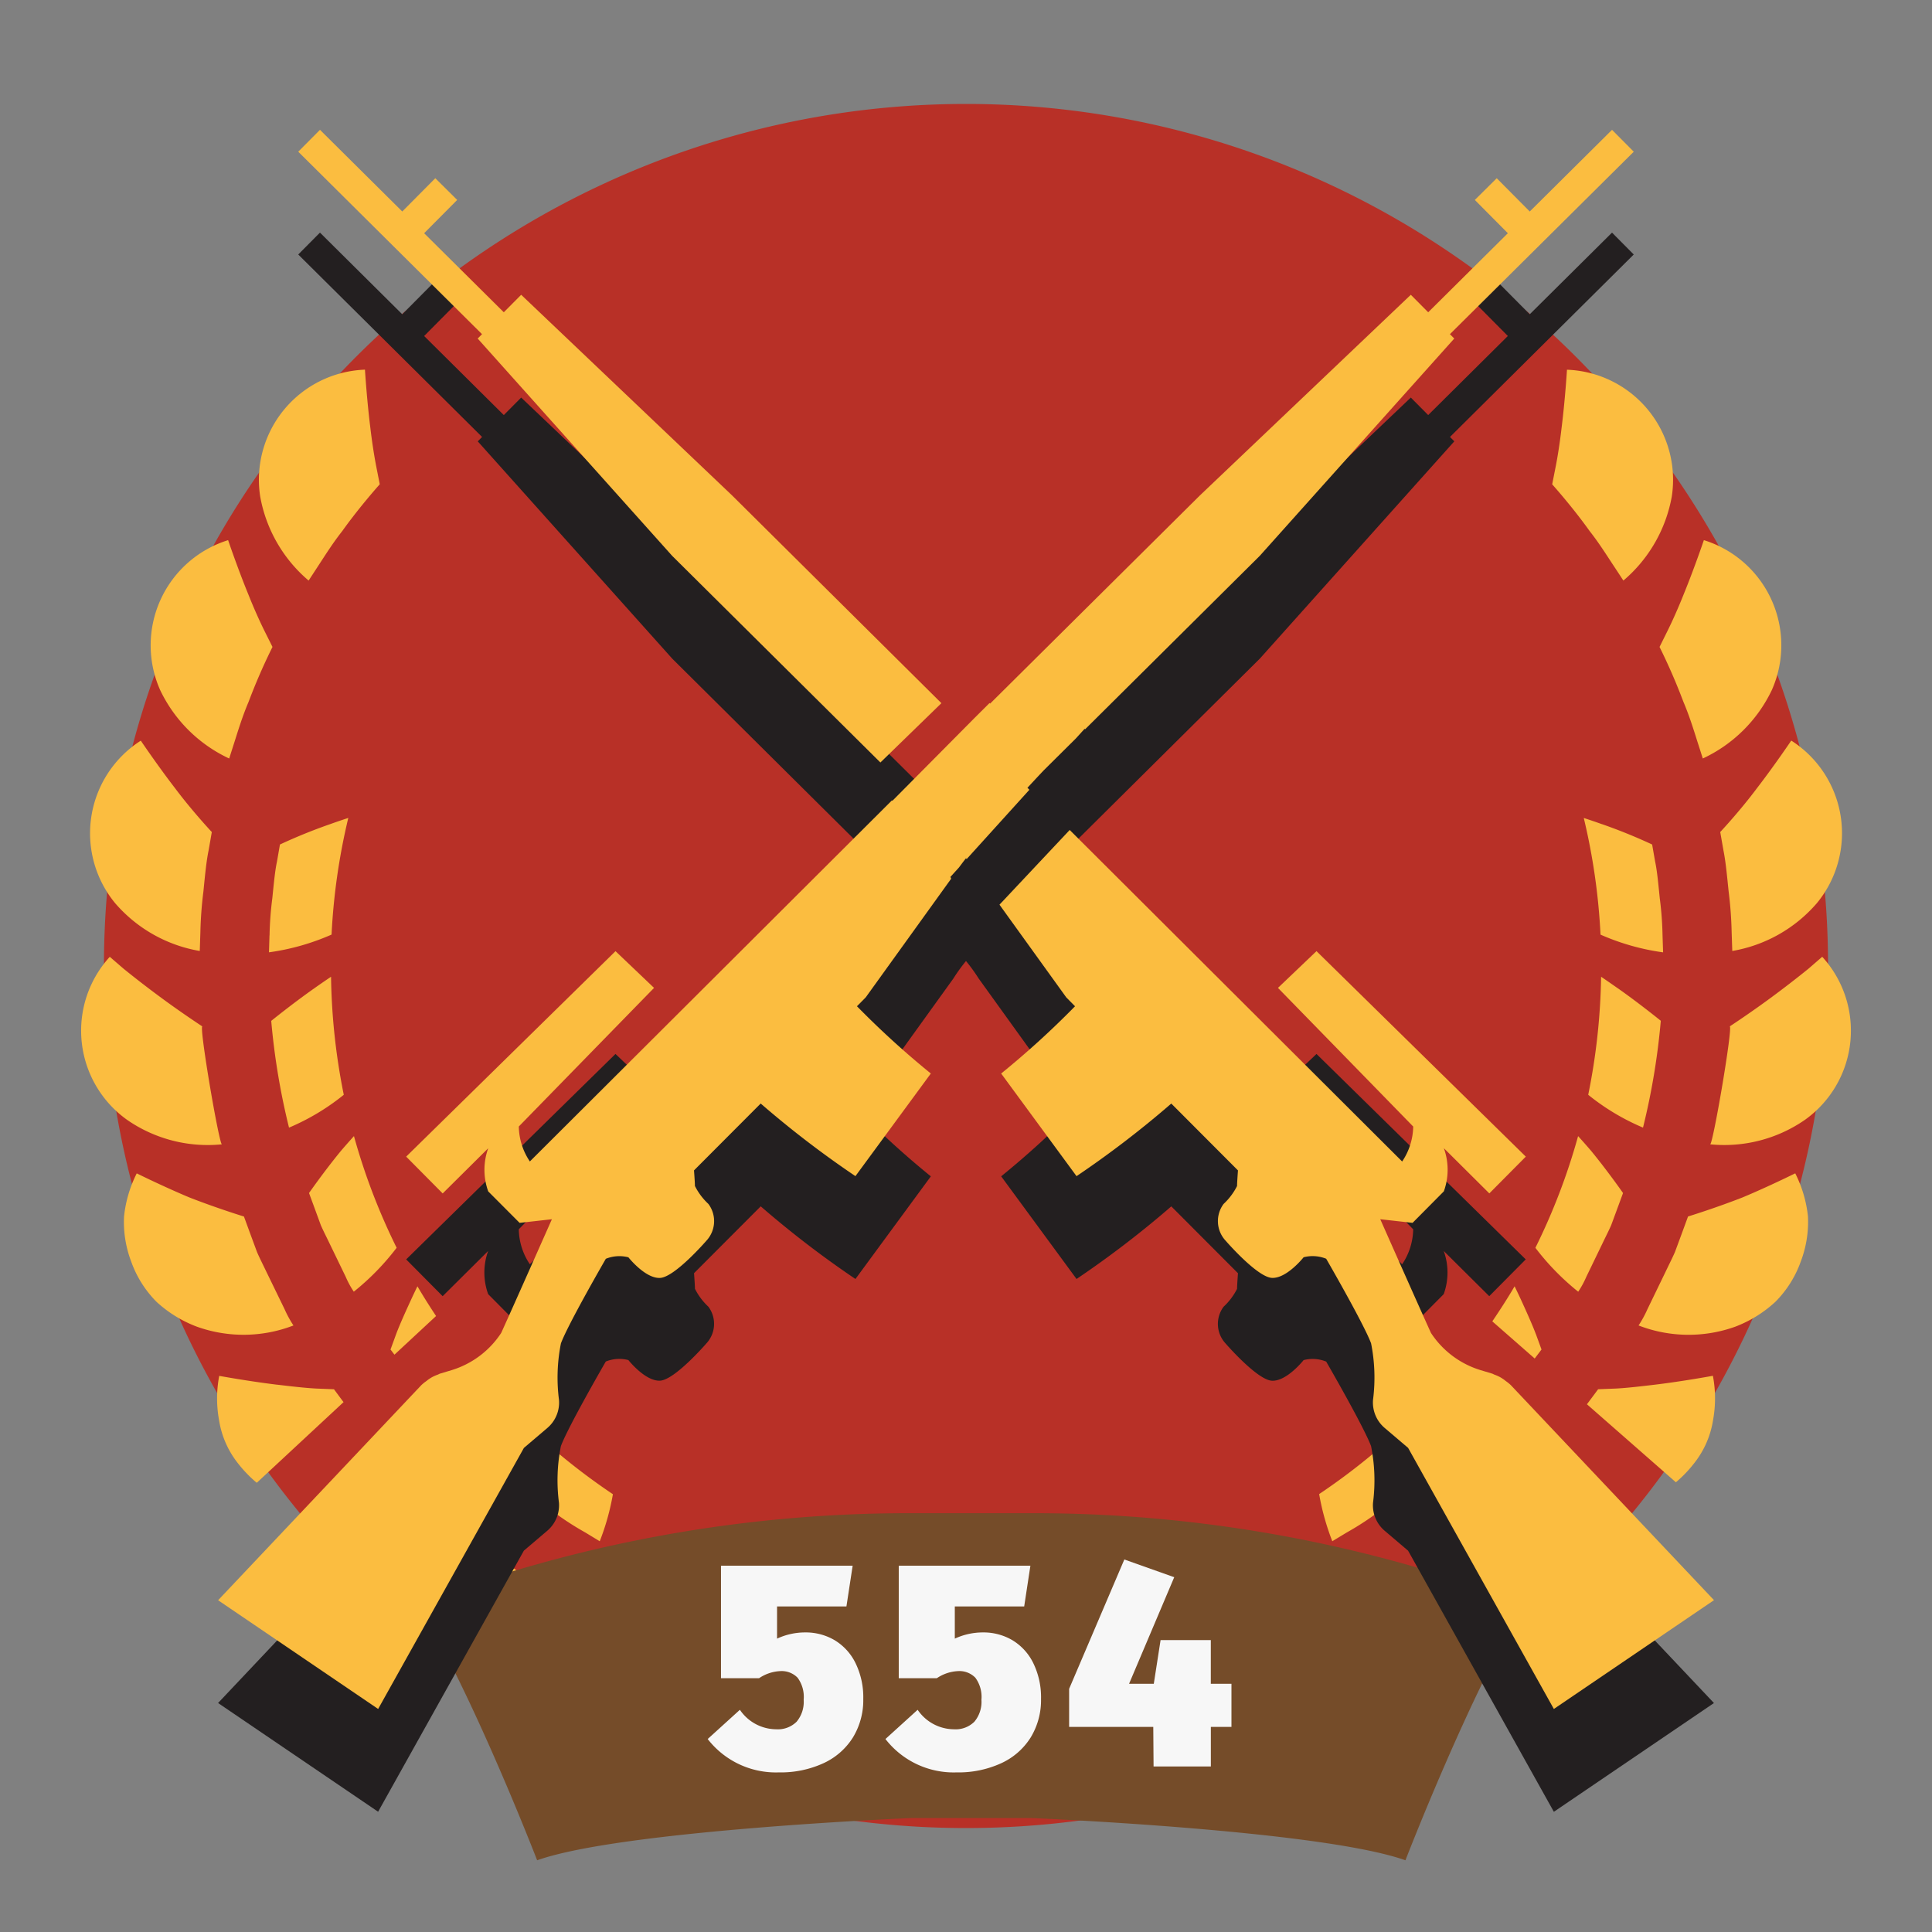 <svg xmlns="http://www.w3.org/2000/svg" width="150" height="150" viewBox="0 0 150 150">
  <rect x="0" y="0" width="150" height="150" fill="#808080" stroke="none"/>
  <defs>
    <style>
      .cls-1 {
        fill: #b83027;
      }

      .cls-1, .cls-2, .cls-3, .cls-4, .cls-5 {
        fill-rule: evenodd;
      }

      .cls-2 {
        fill: #fbbd40;
      }

      .cls-3 {
        fill: #754c29;
      }

      .cls-4 {
        fill: #231f20;
      }

      .cls-5 {
        fill: #f7f7f7;
      }
    </style>
  </defs>
  <g id="allies_stalingrad_sniper_2_icon">
    <g id="back_copy" data-name="back copy">
      <path id="Shape_694_copy" data-name="Shape 694 copy" class="cls-1" d="M141.93,75A66.93,66.93,0,1,1,75,8.07,66.93,66.93,0,0,1,141.93,75Z"/>
      <path id="Shape_694_copy_2" data-name="Shape 694 copy 2" class="cls-2" d="M134.494,73.833s-0.02-.58-0.049-1.451a30.284,30.284,0,0,0-.236-3.184c-0.119-1.156-.225-2.313-0.4-3.168l-0.25-1.431s1.527-1.629,2.848-3.4c1.36-1.762,2.666-3.7,2.666-3.7a8.534,8.534,0,0,1,2,12.609A11.14,11.14,0,0,1,134.494,73.833Zm-2.288-14.943-0.443-1.384c-0.263-.832-0.606-1.943-1.063-3.014a46.281,46.281,0,0,0-1.853-4.263l0.614-1.238c0.376-.758.828-1.766,1.237-2.793,0.843-2.055,1.59-4.262,1.59-4.262a8.552,8.552,0,0,1,5.279,11.634A11.157,11.157,0,0,1,132.206,58.889Zm-6.167-13.814s-0.317-.487-0.8-1.217-1.1-1.715-1.82-2.627c-1.352-1.9-2.908-3.628-2.908-3.628s0.107-.542.267-1.355c0.165-.828.334-1.917,0.461-3.016,0.277-2.2.421-4.528,0.421-4.528a8.551,8.551,0,0,1,8.138,9.838A11.134,11.134,0,0,1,126.039,45.075Zm-16.868,85.5a8.43,8.43,0,0,1-4.587,5.088,7.309,7.309,0,0,1-3.649.737,9.357,9.357,0,0,1-3.537-.813,10.852,10.852,0,0,1-5.213-5.469c0.063,0.217,8.865-2.887,8.76-3.135,0,0,1.921,1.009,4,1.934A39.875,39.875,0,0,0,109.171,130.576Zm-18.2,8.873a8.1,8.1,0,0,1-3.317,1.223,9.311,9.311,0,0,1-3.706-.175,9.549,9.549,0,0,1-3.194-1.8,10.876,10.876,0,0,1-3.586-6.552l4.652-.226a23.608,23.608,0,0,0,3.18-.357l1.441-.217,1.016,0.943c0.615,0.549,1.471,1.347,2.338,2.017,1.727,1.358,3.629,2.665,3.629,2.665A9.623,9.623,0,0,1,90.966,139.449ZM85.578,126.06l-1.3.2a20.2,20.2,0,0,1-2.882.325l-4.221.21a19.539,19.539,0,0,1,.605-2.549,49.262,49.262,0,0,0,9.243-1.4c-0.305.757-.623,1.46-0.881,2.035ZM66.056,140.5a9.309,9.309,0,0,1-3.705.175,8.1,8.1,0,0,1-3.317-1.223,9.638,9.638,0,0,1-2.453-2.475s1.9-1.307,3.629-2.665c0.867-.67,1.723-1.468,2.338-2.017l1.016-.943L65,131.566a23.616,23.616,0,0,0,3.18.357l4.652,0.226A10.872,10.872,0,0,1,69.25,138.7,9.55,9.55,0,0,1,66.056,140.5Zm-0.329-14.241-1.3-.2-0.56-1.182c-0.258-.575-0.576-1.278-0.881-2.035a49.263,49.263,0,0,0,9.243,1.4,19.523,19.523,0,0,1,.605,2.549l-4.221-.21A20.2,20.2,0,0,1,65.727,126.256ZM52.6,135.588a9.355,9.355,0,0,1-3.538.813,7.312,7.312,0,0,1-3.649-.737,8.43,8.43,0,0,1-4.586-5.088,39.913,39.913,0,0,0,4.224-1.658c2.082-.925,4-1.934,4-1.934-0.106.248,8.7,3.352,8.759,3.135A10.85,10.85,0,0,1,52.6,135.588Zm-7.172-16.615A22.376,22.376,0,0,1,43,117.4l-2.327-1.731c-0.64-.467-1.046-0.8-1.046-0.8s0.209-2.157.551-4.193c0.035-.214.071-0.426,0.108-0.636a49.528,49.528,0,0,0,7.3,5.97,18.854,18.854,0,0,1-1.022,3.652Zm-2.836,4.551,1.246,0.753a11.3,11.3,0,0,1-6.487,3.924,9.1,9.1,0,0,1-6.959-1.79,9.261,9.261,0,0,1-2.4-3.417l3.146,1.673,2.528-5.2c1.434-.252,2.52-0.484,2.52-0.484s0.447,0.371,1.152.887l2.568,1.911A26.141,26.141,0,0,0,42.595,123.524ZM30.32,104.777l0.443-1.216c0.274-.725.723-1.721,1.157-2.664,0.163-.353.328-0.7,0.49-1.028,0.459,0.785.945,1.551,1.446,2.307l-3.231,3Zm-2.851-4.49a7.111,7.111,0,0,1-.628-1.156l-1.262-2.607c-0.226-.475-0.47-0.944-0.668-1.395l-0.464-1.267-0.454-1.235s1.206-1.731,2.5-3.3c0.334-.39.67-0.768,0.988-1.12a48.976,48.976,0,0,0,3.314,8.67A19.448,19.448,0,0,1,27.468,100.287ZM24.756,43.858l-0.795,1.217A11.136,11.136,0,0,1,20.2,38.542,8.552,8.552,0,0,1,28.335,28.7s0.144,2.325.421,4.528c0.127,1.1.3,2.187,0.461,3.016L29.484,37.6s-1.556,1.732-2.908,3.628C25.853,42.143,25.234,43.128,24.756,43.858Zm-3.6,6.37A46.372,46.372,0,0,0,19.3,54.492c-0.457,1.07-.8,2.182-1.064,3.014l-0.442,1.384a11.158,11.158,0,0,1-5.362-5.319,8.553,8.553,0,0,1,5.279-11.634s0.747,2.207,1.59,4.262c0.409,1.027.861,2.035,1.237,2.792ZM16.445,64.6s-0.1.572-.25,1.431c-0.179.855-.285,2.012-0.4,3.168a30.208,30.208,0,0,0-.237,3.184c-0.029.871-.048,1.451-0.048,1.451a11.143,11.143,0,0,1-6.578-3.72,8.535,8.535,0,0,1,2-12.609s1.306,1.934,2.667,3.7C14.919,62.97,16.445,64.6,16.445,64.6ZM9.6,75.216c0.678,0.549,1.583,1.259,2.489,1.933,1.812,1.36,3.62,2.542,3.62,2.542-0.259.027,1.31,9.2,1.522,9.154a11,11,0,0,1-7.336-1.881A8.5,8.5,0,0,1,8.524,74.287Zm11.328-2.591a26.087,26.087,0,0,1,.215-2.887c0.108-1.048.2-2.1,0.366-2.871,0.135-.778.226-1.3,0.226-1.3a41.617,41.617,0,0,1,3.884-1.576c0.487-.175.97-0.339,1.423-0.487a49.273,49.273,0,0,0-1.3,9.057,18.137,18.137,0,0,1-4.859,1.377S20.9,73.414,20.923,72.625Zm0.136,6.631s1.675-1.358,3.356-2.537c0.439-.312.874-0.609,1.282-0.884A49.51,49.51,0,0,0,26.691,85a17.743,17.743,0,0,1-4.252,2.549A54.128,54.128,0,0,1,21.058,79.256ZM10.616,91.1s2.065,1.023,4.089,1.87c2.126,0.832,4.235,1.481,4.235,1.481l0.5,1.364,0.517,1.4c0.218,0.5.484,1.017,0.733,1.542l1.4,2.877a8.549,8.549,0,0,0,.694,1.275,10.75,10.75,0,0,1-7.517.087,9.629,9.629,0,0,1-3.115-1.923,8.446,8.446,0,0,1-1.971-3.14,8.643,8.643,0,0,1-.55-3.486A9.645,9.645,0,0,1,10.616,91.1Zm10.9,16.406c1.113,0.133,2.175.255,3.015,0.3l1.4,0.056s0.294,0.4.741,1l-6.737,6.262a9.9,9.9,0,0,1-1.532-1.606,7.162,7.162,0,0,1-1.394-3.249,9.356,9.356,0,0,1,.011-3.447S19.308,107.242,21.514,107.508Zm84.645,16.769,1.246-.753a26.035,26.035,0,0,0,2.682-1.742c0.933-.695,1.867-1.389,2.568-1.91s1.151-.888,1.151-0.888,0.644,0.137,1.583.314L118,124.667l4.279-2.393a9.262,9.262,0,0,1-2.673,4.137,9.1,9.1,0,0,1-6.959,1.79A11.306,11.306,0,0,1,106.159,124.277Zm13.078-20.716c0.267,0.729.443,1.216,0.443,1.216l-0.529.7-3.29-2.885c0.6-.889,1.186-1.791,1.73-2.721,0.162,0.332.327,0.675,0.49,1.028C118.515,101.84,118.963,102.836,119.237,103.561Zm-9.414,7.108c0.341,2.036.552,4.193,0.552,4.193s-0.407.335-1.046,0.8L107,117.4a22.331,22.331,0,0,1-2.432,1.578l-1.128.682A18.884,18.884,0,0,1,102.419,116a49.6,49.6,0,0,0,7.3-5.97Q109.771,110.348,109.823,110.669Zm9.384-13.79a48.9,48.9,0,0,0,3.314-8.67c0.319,0.351.655,0.73,0.989,1.12,1.293,1.568,2.5,3.3,2.5,3.3l-0.455,1.235L125.09,95.13c-0.2.451-.441,0.919-0.668,1.395-0.459.948-.918,1.9-1.261,2.607a7.175,7.175,0,0,1-.629,1.156A19.433,19.433,0,0,1,119.207,96.879Zm6.264,10.929c0.841-.044,1.9-0.167,3.016-0.3,2.206-.266,4.5-0.69,4.5-0.69a9.354,9.354,0,0,1,.011,3.447,7.154,7.154,0,0,1-1.394,3.249,9.857,9.857,0,0,1-1.49,1.572l-6.907-6.057c0.524-.7.869-1.166,0.869-1.166Zm0.115-31.09c1.68,1.179,3.356,2.537,3.356,2.537a54.14,54.14,0,0,1-1.381,8.294A17.742,17.742,0,0,1,123.309,85a49.558,49.558,0,0,0,1-9.166C124.712,76.109,125.147,76.407,125.586,76.718Zm-1.2-12.725a41.631,41.631,0,0,1,3.884,1.576s0.09,0.519.227,1.3c0.166,0.774.257,1.823,0.365,2.871a26.07,26.07,0,0,1,.215,2.887c0.026,0.79.044,1.316,0.044,1.316a18.149,18.149,0,0,1-4.859-1.377,49.273,49.273,0,0,0-1.3-9.057C123.417,63.655,123.9,63.819,124.387,63.993Zm2.831,38.915a8.556,8.556,0,0,0,.694-1.274l1.395-2.878c0.249-.525.515-1.043,0.733-1.542,0.189-.511.366-0.988,0.518-1.4l0.5-1.364s2.108-.649,4.234-1.481c2.024-.846,4.089-1.87,4.089-1.87a9.633,9.633,0,0,1,.987,3.343,8.637,8.637,0,0,1-.551,3.486,8.44,8.44,0,0,1-1.971,3.14A9.62,9.62,0,0,1,134.735,103,10.751,10.751,0,0,1,127.218,102.908Zm5.557-14.064c0.212,0.049,1.781-9.127,1.522-9.154,0,0,1.808-1.181,3.62-2.542,0.905-.674,1.81-1.384,2.488-1.933l1.071-.929a8.5,8.5,0,0,1-1.365,12.676A11,11,0,0,1,132.775,88.844Z"/>
      <path id="Shape_11_copy_4" data-name="Shape 11 copy 4" class="cls-3" d="M70.764,117.484a106.932,106.932,0,0,0-38.354,7.03c4.224,6.8,9.293,19.918,9.293,19.918,6.589-2.343,29.061-3.28,29.061-3.28h9.293s22.472,0.937,29.061,3.28c0,0,5.069-13.122,9.293-19.918a106.931,106.931,0,0,0-38.354-7.03H70.764Z"/>
    </g>
    <path class="cls-4" d="M133.055,132.207l-15.764-16.685a3.314,3.314,0,0,0-.4-0.322c-0.026-.023-0.053-0.044-0.085-0.069a3.222,3.222,0,0,0-.32-0.212,2.9,2.9,0,0,0-.462-0.208c-0.064-.024-0.121-0.064-0.188-0.084l-0.89-.269a7.056,7.056,0,0,1-3.856-2.889c-0.832-1.821-3.937-8.828-3.937-8.828l2.509,0.282,2.428-2.447a4.928,4.928,0,0,0,0-3.351l3.535,3.509,2.833-2.855L102.212,81.829,99.22,84.682l10.5,10.761a4.989,4.989,0,0,1-.858,2.714L79.768,69.144c0.4-.426.808-0.869,1.257-1.346L97.813,51.136l15.1-16.871-0.337-.34L126.844,19.76l-1.687-1.7L118.769,24.4l-2.564-2.583-1.7,1.686,2.564,2.583-6.185,6.139-1.349-1.359L93.159,46.447,76.871,62.612l-0.044-.045L75,64.389l-1.826-1.821-0.044.045L56.842,46.447,40.464,30.867l-1.349,1.359L32.93,26.088l2.563-2.583-1.7-1.686L31.231,24.4l-6.389-6.341-1.687,1.7L37.429,33.926l-0.337.34,15.1,16.871L68.974,67.8c0.449,0.477.862,0.919,1.257,1.346L41.137,98.156a4.994,4.994,0,0,1-.858-2.714l10.5-10.761-2.993-2.853L31.535,97.78l2.833,2.855L37.9,97.125a4.924,4.924,0,0,0,0,3.351l2.428,2.447,2.508-.282s-3.1,7.007-3.937,8.828a7.054,7.054,0,0,1-3.856,2.889l-0.89.269c-0.066.02-.123,0.06-0.187,0.084a2.874,2.874,0,0,0-.462.208,3.208,3.208,0,0,0-.32.212c-0.032.025-.059,0.046-0.085,0.069a3.331,3.331,0,0,0-.4.322L16.945,132.207l-0.014.014h0l12.426,8.442,11.316-20.271,1.817-1.545a2.593,2.593,0,0,0,.907-2.18,13.565,13.565,0,0,1,.15-4.389c0.547-1.488,3.478-6.555,3.478-6.555l0.018-.018a2.81,2.81,0,0,1,1.743-.111s1.314,1.664,2.465,1.6,3.6-2.9,3.6-2.9A2.229,2.229,0,0,0,55,101.454a4.913,4.913,0,0,1-1.044-1.392c0-.183-0.037-0.737-0.071-1.212l5.177-5.19A76.924,76.924,0,0,0,66.417,99.3l5.853-7.968a68.3,68.3,0,0,1-5.735-5.222l0.679-.687,6.807-9.454A13.369,13.369,0,0,1,75,74.613a13.392,13.392,0,0,1,.979,1.352l6.807,9.454,0.679,0.688a68.3,68.3,0,0,1-5.735,5.222L83.583,99.3a76.926,76.926,0,0,0,7.356-5.637l5.177,5.191c-0.035.475-.072,1.029-0.071,1.212A4.913,4.913,0,0,1,95,101.454a2.229,2.229,0,0,0,.146,2.844s2.448,2.834,3.6,2.9,2.466-1.6,2.466-1.6a2.809,2.809,0,0,1,1.743.111l0.018,0.018s2.93,5.067,3.478,6.555a13.574,13.574,0,0,1,.15,4.389,2.593,2.593,0,0,0,.907,2.18l1.817,1.545,11.316,20.271,12.426-8.442h0Z"/>
    <path class="cls-2" d="M133.067,124.242l-12.426,8.442-11.316-20.271-1.817-1.546a2.591,2.591,0,0,1-.907-2.18,13.574,13.574,0,0,0-.15-4.389c-0.548-1.487-3.478-6.555-3.478-6.555l-0.018-.018a2.8,2.8,0,0,0-1.743-.111s-1.314,1.664-2.466,1.6-3.6-2.9-3.6-2.9A2.228,2.228,0,0,1,95,93.474a4.918,4.918,0,0,0,1.044-1.392c0-.183.037-0.738,0.071-1.212l-5.177-5.19a76.893,76.893,0,0,1-7.356,5.637L77.73,83.348a68.285,68.285,0,0,0,5.735-5.222l-0.679-.687-5.187-7.2,5.452-5.8,25.812,25.739a4.989,4.989,0,0,0,.858-2.714L99.22,76.7l2.992-2.853L118.464,89.8l-2.833,2.855L112.1,89.144a4.928,4.928,0,0,1,0,3.351l-2.428,2.447-2.509-.282s3.105,7.007,3.937,8.829a7.061,7.061,0,0,0,3.856,2.889l0.89,0.268c0.067,0.02.124,0.06,0.188,0.084a2.99,2.99,0,0,1,.462.208,3.408,3.408,0,0,1,.32.212l0.085,0.069a3.322,3.322,0,0,1,.4.323l15.764,16.685,0.014,0.014h0ZM112.908,26.285l-15.1,16.871L84.247,56.621l-0.038-.037-0.676.746-2.507,2.488c-0.449.476-.862,0.919-1.257,1.346l0.153,0.153L75.049,66.7,75,66.632c-0.236.3-.4,0.526-0.546,0.719l-0.663.732,0.059,0.137-6.637,9.218-0.679.687a68.285,68.285,0,0,0,5.735,5.222l-5.853,7.968a76.891,76.891,0,0,1-7.356-5.637l-5.177,5.191c0.035,0.475.072,1.03,0.071,1.212A4.918,4.918,0,0,0,55,93.474a2.228,2.228,0,0,1-.146,2.843s-2.448,2.835-3.6,2.9-2.465-1.6-2.465-1.6a2.8,2.8,0,0,0-1.743.111l-0.018.018s-2.931,5.068-3.478,6.555a13.565,13.565,0,0,0-.15,4.389,2.59,2.59,0,0,1-.907,2.18l-1.817,1.546L29.359,132.684l-12.426-8.442h0l0.014-.014,15.764-16.685a3.339,3.339,0,0,1,.4-0.323c0.026-.022.053-0.044,0.085-0.069a3.392,3.392,0,0,1,.32-0.212,2.964,2.964,0,0,1,.462-0.208c0.065-.024.121-0.064,0.188-0.084l0.89-.268a7.059,7.059,0,0,0,3.856-2.889c0.832-1.822,3.937-8.829,3.937-8.829l-2.508.282L37.906,92.5a4.924,4.924,0,0,1,0-3.351l-3.536,3.509L31.535,89.8,47.788,73.848,50.78,76.7l-10.5,10.761a4.994,4.994,0,0,0,.858,2.714L69.243,62.149l0.049,0.017,6.348-6.4,1.187-1.183,0.044,0.045L93.159,38.466l16.377-15.58,1.349,1.359,6.185-6.138-2.564-2.583,1.7-1.686,2.564,2.583,6.388-6.341,1.687,1.7L112.571,25.945ZM68.354,59.2L52.187,43.156l-15.1-16.871,0.337-.34L23.156,11.779l1.687-1.7,6.389,6.341,2.564-2.583,1.7,1.686L32.93,18.107l6.185,6.138,1.349-1.359,16.377,15.58L73.091,54.594Z"/>
    <path id="_554" data-name="554" class="cls-5" d="M66.2,121.56H55.978v8.735h2.957a3.2,3.2,0,0,1,1.651-.551,1.722,1.722,0,0,1,1.341.516,2.511,2.511,0,0,1,.47,1.708,2.4,2.4,0,0,1-.55,1.708,2.067,2.067,0,0,1-1.582.585,3.43,3.43,0,0,1-2.82-1.513l-2.5,2.269a6.7,6.7,0,0,0,5.525,2.591,7.955,7.955,0,0,0,3.462-.711,5.3,5.3,0,0,0,2.292-2.006,5.562,5.562,0,0,0,.8-2.992,6.037,6.037,0,0,0-.6-2.773,4.254,4.254,0,0,0-1.616-1.777,4.417,4.417,0,0,0-2.3-.608,5.189,5.189,0,0,0-2.178.482v-2.5h5.387Zm13.8,0H69.779v8.735h2.957a3.2,3.2,0,0,1,1.651-.551,1.722,1.722,0,0,1,1.341.516,2.511,2.511,0,0,1,.47,1.708,2.4,2.4,0,0,1-.55,1.708,2.067,2.067,0,0,1-1.582.585,3.43,3.43,0,0,1-2.82-1.513l-2.5,2.269a6.7,6.7,0,0,0,5.525,2.591,7.955,7.955,0,0,0,3.462-.711,5.3,5.3,0,0,0,2.292-2.006,5.562,5.562,0,0,0,.8-2.992,6.035,6.035,0,0,0-.6-2.773,4.254,4.254,0,0,0-1.616-1.777,4.417,4.417,0,0,0-2.3-.608,5.188,5.188,0,0,0-2.178.482v-2.5h5.387Zm14.007,9.17v-3.393h-3.9l-0.527,3.393H87.66l3.507-8.276-3.874-1.375L83.007,131.12v2.957H89.54l0.023,3.072h4.447v-3.072h1.6V130.73h-1.6Z"/>
  </g>
</svg>
